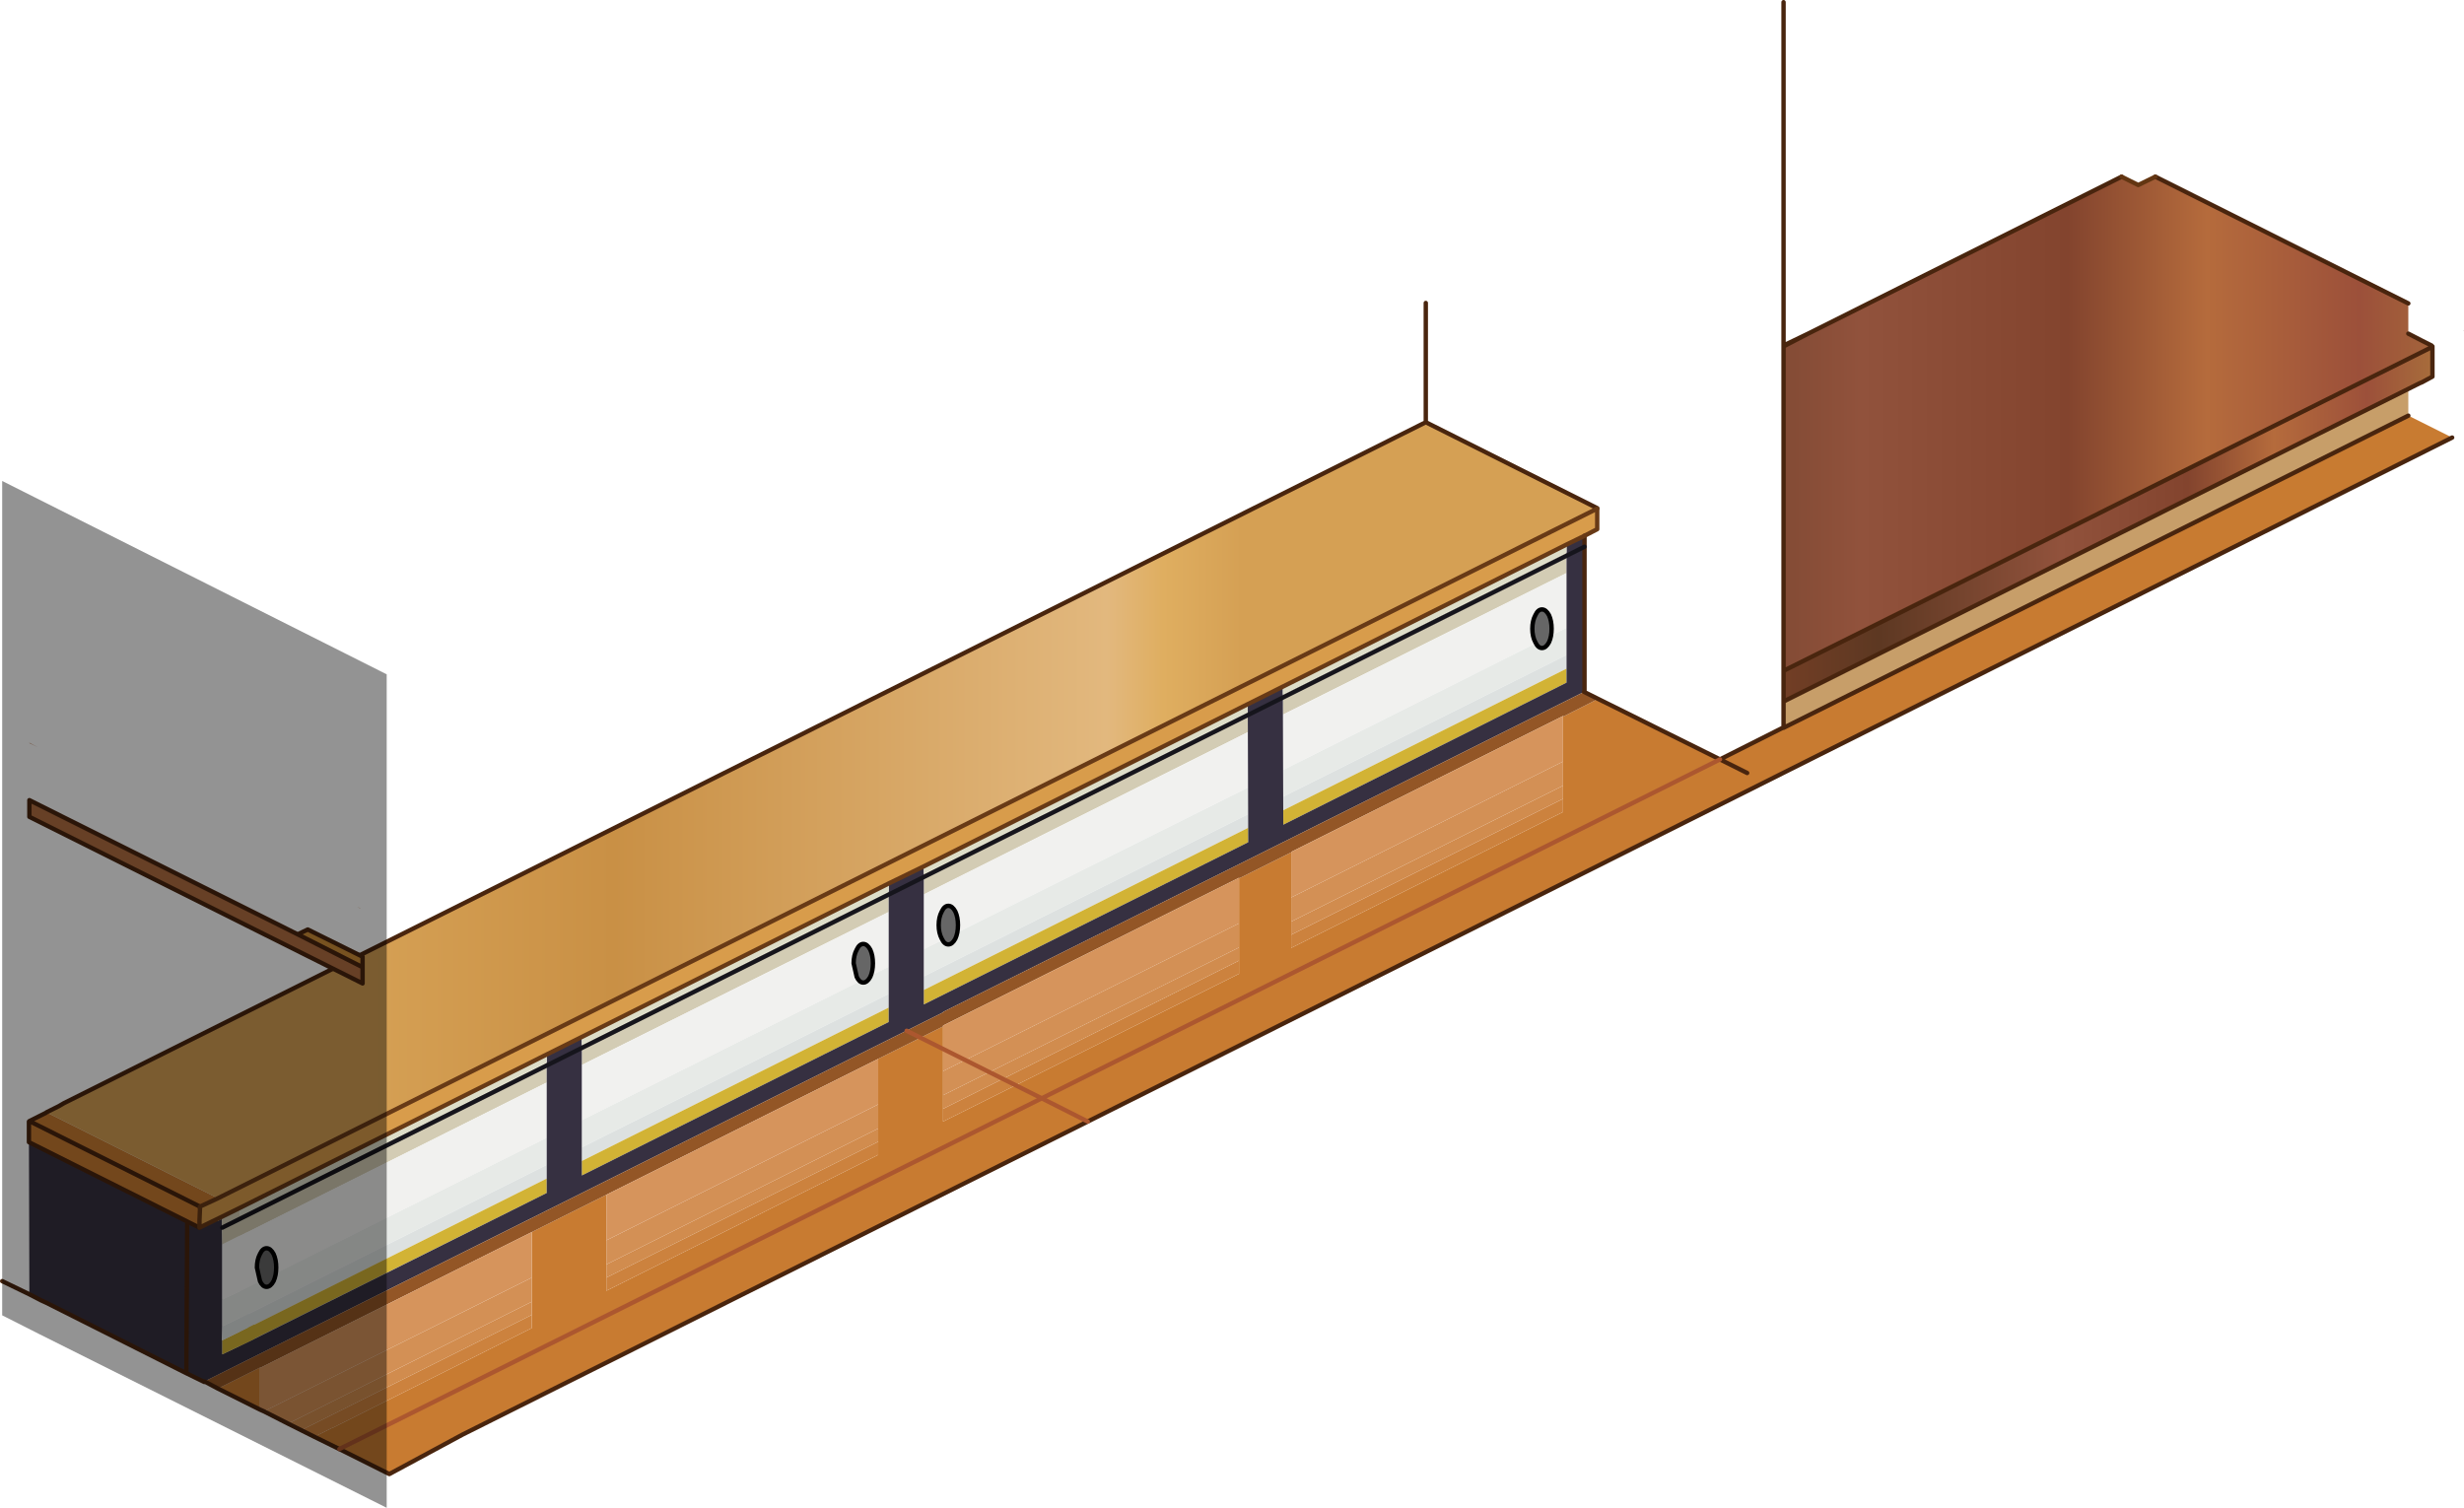 <?xml version="1.0" encoding="utf-8"?>
<svg version="1.1" id="Layer_1"
xmlns="http://www.w3.org/2000/svg"
xmlns:xlink="http://www.w3.org/1999/xlink"
xmlns:author="http://www.sothink.com"
width="281px" height="172px"
xml:space="preserve">
<g id="385" transform="matrix(1, 0, 0, 1, 283.35, 71.35)">
<path style="fill:#D3CCB4;fill-opacity:1" d="M-137.05,10.15L-137.05 7.85L-104.7 -8.35L-104.7 -6L-137.05 10.15M-178,30.65L-178 28.3L-141.05 9.85L-141.05 12.15L-178 30.65M-217,50.1L-217 47.8L-182 30.3L-182 32.65L-217 50.1M-256,69.6L-256 67.3L-221 49.8L-221 52.1L-256 69.6" />
<path style="fill:#F1F1EF;fill-opacity:1" d="M-137,16.45L-137.05 10.15L-104.7 -6L-104.7 0.25L-137 16.45M-178,36.9L-178 30.65L-141.05 12.15L-141 18.45L-178 36.9M-217,56.4L-217 50.1L-182 32.65L-182 38.9L-217 56.4M-256,75.9L-256 69.6L-221 52.1L-221 58.4L-256 75.9" />
<path style="fill:#E7EAE7;fill-opacity:1" d="M-137,19.5L-137 16.45L-104.7 0.25L-104.7 3.35L-137 19.5M-178,40L-178 36.9L-141 18.45L-141 21.5L-178 40M-217,59.5L-217 56.4L-182 38.9L-182 42L-217 59.5M-256,79L-256 75.9L-221 58.4L-221 61.5L-256 79" />
<path style="fill:#DDE1E0;fill-opacity:1" d="M-137,21.05L-137 19.5L-104.7 3.35L-104.7 4.9L-137 21.05M-141,21.5L-141 23.05L-178 41.55L-178 40L-141 21.5M-182,42L-182 43.55L-217 61.05L-217 59.5L-182 42M-256,80.55L-256 79L-221 61.5L-221 63.05L-256 80.55" />
<path style="fill:#D2B335;fill-opacity:1" d="M-104.7,4.9L-104.7 6.5L-137 22.7L-137 21.05L-104.7 4.9M-141,23.05L-141 24.7L-178 43.2L-178 41.55L-141 23.05M-182,43.55L-182 45.2L-217 62.7L-217 61.05L-182 43.55M-221,63.05L-221 64.7L-256 82.15L-256 80.55L-221 63.05" />
<path style="fill:#C79E69;fill-opacity:1" d="M-79.95,11.65L-79.95 11.6L-79.95 8.65L-8.7 -27L-8.7 -23.95L-79.95 11.65" />
<path style="fill:#C87B31;fill-opacity:1" d="M-278.1,55.55L-278.1 55.5L-278.05 55.5L-258.5 65.3L-260.55 66.25L-260.55 66.7L-260.55 66.65L-260.6 67.8L-260.6 68.65L-262 67.95L-280.05 58.9L-280.05 56.55L-280 56.5L-278.1 55.55M-79.95,11.6L-79.95 11.65L-8.7 -23.95L-3.7 -21.45L-159.3 56.55L-230.6 92.25L-238.95 96.75L-244.65 93.9L-247.5 92.5L-245.5 91.5L-245.45 91.5L-222.7 80.1L-222.7 78.6L-222.7 77.1L-222.7 74.35L-222.7 69.15L-214.2 64.9L-214.2 70.1L-214.2 72.85L-214.2 74.35L-214.2 75.85L-183.2 60.35L-183.2 58.85L-183.2 57.35L-183.2 54.6L-183.2 49.4L-175.8 45.7L-175.8 50.8L-175.8 53.55L-175.8 55.1L-175.8 56.55L-142.05 39.7L-142.05 38.2L-142.05 36.7L-142.05 33.95L-142.05 28.75L-142 28.8L-136.1 25.85L-136.1 31L-136.1 33.75L-136.1 35.25L-136.1 36.75L-105.1 21.25L-105.1 19.75L-105.1 18.25L-105.1 15.5L-105.1 10.3L-105.05 10.35L-101.1 8.35L-87.2 15.25L-79.95 11.6M-253.7,89.4L-258.5 87L-253.7 84.6L-253.7 84.65L-253.7 89.4" />
<linearGradient
id="LinearGradID_1503" gradientUnits="userSpaceOnUse" gradientTransform="matrix(0.073, 0, 0, 0.037, -62.4, -23.65)" spreadMethod ="pad" x1="-819.2" y1="0" x2="819.2" y2="0" >
<stop  offset="0" style="stop-color:#723E25;stop-opacity:1" />
<stop  offset="0.145" style="stop-color:#5D3822;stop-opacity:1" />
<stop  offset="0.427" style="stop-color:#91523C;stop-opacity:1" />
<stop  offset="0.624" style="stop-color:#83442E;stop-opacity:1" />
<stop  offset="0.757" style="stop-color:#B56B3C;stop-opacity:1" />
<stop  offset="0.902" style="stop-color:#9C503A;stop-opacity:1" />
<stop  offset="1" style="stop-color:#A76C3B;stop-opacity:1" />
</linearGradient>
<path style="fill:url(#LinearGradID_1503) " d="M-8.7,-36.75L-8.7 -33.3L-7.15 -32.5L-7.15 -32.35L-5.95 -31.9L-5.95 -31.85L-5.95 -31.8L-79.95 5.15L-79.95 -31.85L-77.15 -33.3L-41.4 -51.2L-39.5 -50.25Q-38.5 -50.75 -37.55 -51.2L-8.7 -36.75" />
<linearGradient
id="LinearGradID_1504" gradientUnits="userSpaceOnUse" gradientTransform="matrix(0.073, 0, 0, 0.037, -62.4, -23.65)" spreadMethod ="pad" x1="-819.2" y1="0" x2="819.2" y2="0" >
<stop  offset="0" style="stop-color:#723E25;stop-opacity:1" />
<stop  offset="0.145" style="stop-color:#5D3822;stop-opacity:1" />
<stop  offset="0.427" style="stop-color:#42291A;stop-opacity:1" />
<stop  offset="0.624" style="stop-color:#6B3C24;stop-opacity:1" />
<stop  offset="0.757" style="stop-color:#553120;stop-opacity:1" />
<stop  offset="0.902" style="stop-color:#593220;stop-opacity:1" />
<stop  offset="1" style="stop-color:#542E1D;stop-opacity:1" />
</linearGradient>
<path style="fill:url(#LinearGradID_1504) " d="M-2.45,-33.65L-2.4 -33.65L-2.45 -33.6L-2.45 -33.65" />
<linearGradient
id="LinearGradID_1505" gradientUnits="userSpaceOnUse" gradientTransform="matrix(0.001, 0, 0, 0.001, -6.55, -31.85)" spreadMethod ="pad" x1="-819.2" y1="0" x2="819.2" y2="0" >
<stop  offset="0" style="stop-color:#723E25;stop-opacity:1" />
<stop  offset="0.145" style="stop-color:#5D3822;stop-opacity:1" />
<stop  offset="0.427" style="stop-color:#91523C;stop-opacity:1" />
<stop  offset="0.624" style="stop-color:#83442E;stop-opacity:1" />
<stop  offset="0.757" style="stop-color:#B56B3C;stop-opacity:1" />
<stop  offset="0.902" style="stop-color:#9C503A;stop-opacity:1" />
<stop  offset="1" style="stop-color:#A76C3B;stop-opacity:1" />
</linearGradient>
<path style="fill:url(#LinearGradID_1505) " d="M-6.05,-31.95L-5.95 -31.9L-7.15 -32.35L-6.05 -31.95" />
<linearGradient
id="LinearGradID_1506" gradientUnits="userSpaceOnUse" gradientTransform="matrix(0.045, 0, 0, 0.025, -43, -11.65)" spreadMethod ="pad" x1="-819.2" y1="0" x2="819.2" y2="0" >
<stop  offset="0" style="stop-color:#723E25;stop-opacity:1" />
<stop  offset="0.145" style="stop-color:#5D3822;stop-opacity:1" />
<stop  offset="0.427" style="stop-color:#91523C;stop-opacity:1" />
<stop  offset="0.624" style="stop-color:#83442E;stop-opacity:1" />
<stop  offset="0.757" style="stop-color:#B56B3C;stop-opacity:1" />
<stop  offset="0.902" style="stop-color:#9C503A;stop-opacity:1" />
<stop  offset="1" style="stop-color:#A76C3B;stop-opacity:1" />
</linearGradient>
<path style="fill:url(#LinearGradID_1506) " d="M-79.95,8.65L-79.95 5.15L-5.95 -31.8L-5.95 -28.4L-7.15 -27.75L-7.4 -27.65L-8.7 -27L-79.95 8.65" />
<path style="fill:#363041;fill-opacity:1" d="M-102.65,7.5L-102.7 7.55L-142.05 27.2L-175.8 44.05L-175.8 44.1L-219 65.7L-260.05 86.2L-260.05 86.25L-262.1 85.25L-278.1 77.2L-278.65 76.95L-280 76.25L-280.05 58.9L-262 67.95L-260.6 68.65L-258.75 67.75L-258.55 67.9L-258.05 67.65L-258 70.55L-258 76.85L-258 79.9L-258.05 81.5L-258 81.5L-258 83.1L-256 82.15L-254.35 81.35L-221 64.7L-221 49.8L-221 48.9L-217 46.9L-217 47.8L-217 62.7L-182 45.2L-182 30.3L-182 29.4L-178 27.45L-178 28.3L-178 43.2L-141 24.7L-141.05 9.85L-141.05 8.95L-137.05 6.95L-137.05 7.85L-137 22.7L-104.7 6.5L-104.7 -8.35L-104.7 -9.25L-102.65 -10.25L-102.65 7.5M-260.55,66.7L-260.6 67.8L-260.55 66.65L-260.55 66.7" />
<path style="fill:#DDDDC8;fill-opacity:1" d="M-137.05,7.85L-137.05 6.95L-104.7 -9.25L-104.7 -8.35L-137.05 7.85M-256,66.4L-221 48.9L-221 49.8L-255.3 67L-256 67.3L-256 66.4M-217,46.9L-182 29.4L-182 30.3L-217 47.8L-217 46.9M-178,27.45L-141.05 8.95L-141.05 9.85L-178 28.3L-178 27.45" />
<path style="fill:#D89C4B;fill-opacity:1" d="M-141.05,8.95L-178 27.45L-182 29.4L-217 46.9L-221 48.9L-256 66.4L-258.75 67.75L-260.6 68.65L-260.6 67.8L-260.55 66.7L-260.55 66.25L-258.5 65.3L-257.5 64.8L-256.5 64.3L-101.2 -13.35L-101.2 -11L-102.65 -10.25L-104.7 -9.25L-137.05 6.95L-141.05 8.95" />
<linearGradient
id="LinearGradID_1507" gradientUnits="userSpaceOnUse" gradientTransform="matrix(-0.063, 0, 0, -0.053, -189.7, 20.55)" spreadMethod ="pad" x1="-819.2" y1="0" x2="819.2" y2="0" >
<stop  offset="0.035" style="stop-color:#D5A054;stop-opacity:1" />
<stop  offset="0.122" style="stop-color:#DFAE60;stop-opacity:1" />
<stop  offset="0.184" style="stop-color:#E2B87E;stop-opacity:1" />
<stop  offset="0.729" style="stop-color:#C99045;stop-opacity:1" />
<stop  offset="1" style="stop-color:#D5A054;stop-opacity:1" />
</linearGradient>
<path style="fill:url(#LinearGradID_1507) " d="M-256.5,64.25L-257.5 64.8L-258.5 65.3L-278.05 55.5L-276.65 54.8L-276.05 54.45L-120.75 -23.2L-101.2 -13.4L-101.2 -13.35L-256.5 64.3L-256.5 64.25" />
<path style="fill:#935626;fill-opacity:1" d="M-253.7,84.65L-253.7 84.6L-258.5 87L-260 86.2L-260.05 86.2L-219 65.7L-175.8 44.1L-175.8 44.05L-142.05 27.2L-102.7 7.55L-101.1 8.35L-105.05 10.35L-105.1 10.3L-136.1 25.8L-136.1 25.85L-142 28.8L-142.05 28.75L-175.8 45.6L-175.8 45.7L-183.2 49.4L-214.2 64.9L-222.7 69.15L-253.7 84.65" />
<path style="fill:#CC823E;fill-opacity:1" d="M-222.7,78.6L-222.7 80.1L-245.45 91.5L-245.5 91.5L-247.5 92.5L-249 91.75L-247 90.75L-222.7 78.6M-105.1,19.75L-105.1 21.25L-136.1 36.75L-136.1 35.25L-105.1 19.75M-142.05,38.2L-142.05 39.7L-175.8 56.55L-175.8 55.1L-142.05 38.2M-183.2,58.85L-183.2 60.35L-214.2 75.85L-214.2 74.35L-183.2 58.85" />
<path style="fill:#D18C4E;fill-opacity:1" d="M-222.7,77.1L-222.7 78.6L-247 90.75L-249 91.75L-250.5 91L-222.7 77.1M-136.1,35.25L-136.1 33.75L-105.1 18.25L-105.1 19.75L-136.1 35.25M-142.05,36.7L-142.05 38.2L-175.8 55.1L-175.8 53.55L-142.05 36.7M-214.2,74.35L-214.2 72.85L-183.2 57.35L-183.2 58.85L-214.2 74.35" />
<path style="fill:#D39055;fill-opacity:1" d="M-222.7,74.35L-222.7 77.1L-250.5 91L-253.25 89.6L-222.7 74.35M-105.1,15.5L-105.1 18.25L-136.1 33.75L-136.1 31L-105.1 15.5M-142.05,33.95L-142.05 36.7L-175.8 53.55L-175.8 50.8L-142.05 33.95M-214.2,72.85L-214.2 70.1L-183.2 54.6L-183.2 57.35L-214.2 72.85" />
<path style="fill:#D6945C;fill-opacity:1" d="M-253.25,89.6L-253.7 89.4L-253.7 84.65L-222.7 69.15L-222.7 74.35L-253.25 89.6M-136.1,31L-136.1 25.85L-136.1 25.8L-105.1 10.3L-105.1 15.5L-136.1 31M-175.8,50.8L-175.8 45.7L-175.8 45.6L-142.05 28.75L-142.05 33.95L-175.8 50.8M-214.2,70.1L-214.2 64.9L-183.2 49.4L-183.2 54.6L-214.2 70.1" />
<radialGradient
id="RadialGradID_1508" gradientUnits="userSpaceOnUse" gradientTransform="matrix(0.079, 0, 0, 0.079, -211.75, 16.9)" spreadMethod ="pad" cx="0" cy="0" r="819.2" fx="0" fy="0" >
<stop  offset="0"  style="stop-color:#C87B31;stop-opacity:1" />
<stop  offset="1"  style="stop-color:#9D5322;stop-opacity:1" />
</radialGradient>
<path style="fill:url(#RadialGradID_1508) " d="M-242.3,32.25L-242.6 32.05L-242.25 32.25L-242.3 32.25" />
<path style="fill:#666666;fill-opacity:1" d="M-106.7,-1.2Q-106.4 -0.55 -106.4 0.35Q-106.4 1.25 -106.7 1.9Q-107.05 2.55 -107.5 2.55Q-107.95 2.55 -108.25 1.9Q-108.6 1.25 -108.6 0.35Q-108.6 -0.55 -108.25 -1.2Q-107.95 -1.85 -107.5 -1.85Q-107.05 -1.85 -106.7 -1.2M-184.1,36.95Q-183.8 37.6 -183.8 38.5Q-183.8 39.4 -184.1 40.05Q-184.45 40.7 -184.9 40.7Q-185.35 40.7 -185.65 40.05L-186 38.5Q-186 37.6 -185.65 36.95Q-185.35 36.3 -184.9 36.3Q-184.45 36.3 -184.1 36.95M-175.2,31.95Q-174.75 31.95 -174.4 32.6Q-174.1 33.25 -174.1 34.15Q-174.1 35.05 -174.4 35.7Q-174.75 36.35 -175.2 36.35Q-175.65 36.35 -175.95 35.7Q-176.3 35.05 -176.3 34.15Q-176.3 33.25 -175.95 32.6Q-175.65 31.95 -175.2 31.95M-253.7,71.65Q-253.4 71 -252.95 71Q-252.5 71 -252.15 71.65Q-251.85 72.3 -251.85 73.2Q-251.85 74.1 -252.15 74.75Q-252.5 75.4 -252.95 75.4Q-253.4 75.4 -253.7 74.75L-254.05 73.2Q-254.05 72.3 -253.7 71.65" />
<path style="fill:#B36F42;fill-opacity:1" d="M-280,13.4L-280 13.35L-279.05 13.85L-280 13.4" />
<path style="fill:#D2B335;fill-opacity:1" d="M-258,83.1L-258 81.5L-255.15 80.1L-255.05 80.05L-254.35 79.7L-254.35 81.35L-258 83.1" />
<path style="fill:#DDE1E0;fill-opacity:1" d="M-258,79.9L-255.15 78.55L-255.05 78.5L-255.05 80.05L-255.15 80.1L-258 81.5L-258 79.9" />
<path style="fill:#E7EAE7;fill-opacity:1" d="M-258,79.9L-258 76.85L-255.15 75.5L-255.15 78.55L-258 79.9" />
<path style="fill:#F1F1EF;fill-opacity:1" d="M-258,76.85L-258 70.55L-255.3 69.2L-255.25 69.2L-255.15 75.5L-258 76.85" />
<path style="fill:#D3CCB4;fill-opacity:1" d="M-258,70.55L-258.05 67.65L-258.55 67.9L-258.75 67.75L-256 66.4L-256 67.3L-255.3 67L-255.3 69.2L-258 70.55" />
<path style="fill:none;stroke-width:0.5;stroke-linecap:round;stroke-linejoin:round;stroke-miterlimit:3;stroke:#49250E;stroke-opacity:1" d="M-101.2,-13.35L-101.2 -13.4L-120.75 -23.2L-276.05 54.45L-276.65 54.8L-278.05 55.5L-276.65 54.8L-276.05 54.45M-120.75,-23.2L-120.75 -36.8M-41.4,-51.2L-77.15 -33.3L-79.95 -31.85L-79.95 5.15L-5.95 -31.8L-5.95 -31.85M-6.05,-31.95L-7.15 -32.5L-8.7 -33.3M-8.7,-36.75L-37.55 -51.2M-77.15,-33.3L-79.95 -31.95L-79.95 -31.85M-79.95,5.15L-79.95 8.65L-8.7 -27L-7.4 -27.65L-7.15 -27.75L-5.95 -28.4L-5.95 -31.8M-3.7,-21.45L-159.3 56.55L-230.6 92.25L-238.95 96.75L-244.65 93.9L-247.5 92.5L-249 91.75L-250.5 91L-253.25 89.6L-253.7 89.4L-258.5 87L-260 86.2L-260.05 86.2L-260.05 86.25L-262.1 85.25L-278.1 77.2L-278.65 76.95L-280 76.25L-283.1 74.75M-79.95,-31.95L-79.95 -71.1M-79.95,8.65L-79.95 11.6L-79.95 11.65L-8.7 -23.95M-79.95,11.6L-87.2 15.25L-84.1 16.8M-87.2,15.25L-101.1 8.35M-102.7,7.55L-101.1 8.35M-262.1,85.25L-262 67.95L-280.05 58.9M-260.55,66.25L-280 56.5L-280.05 56.55L-280.05 58.9M-262,67.95L-260.6 68.65M-280,56.5L-278.1 55.55M-278.1,77.2L-278.65 76.95M-102.65,-10.25L-102.65 7.5" />
<path style="fill:none;stroke-width:0.5;stroke-linecap:round;stroke-linejoin:round;stroke-miterlimit:3;stroke:#633612;stroke-opacity:1" d="M-37.55,-51.2Q-38.5 -50.75 -39.5 -50.25L-41.4 -51.2" />
<path style="fill:none;stroke-width:0.5;stroke-linecap:round;stroke-linejoin:round;stroke-miterlimit:3;stroke:#AC572F;stroke-opacity:1" d="M-87.2,15.25L-164.55 53.9L-159.3 56.55M-244.65,93.9L-164.55 53.9" />
<path style="fill:none;stroke-width:0.5;stroke-linecap:round;stroke-linejoin:round;stroke-miterlimit:3;stroke:#000000;stroke-opacity:1" d="M-106.7,-1.2Q-106.4 -0.55 -106.4 0.35Q-106.4 1.25 -106.7 1.9Q-107.05 2.55 -107.5 2.55Q-107.95 2.55 -108.25 1.9Q-108.6 1.25 -108.6 0.35Q-108.6 -0.55 -108.25 -1.2Q-107.95 -1.85 -107.5 -1.85Q-107.05 -1.85 -106.7 -1.2M-184.1,36.95Q-183.8 37.6 -183.8 38.5Q-183.8 39.4 -184.1 40.05Q-184.45 40.7 -184.9 40.7Q-185.35 40.7 -185.65 40.05L-186 38.5Q-186 37.6 -185.65 36.95Q-185.35 36.3 -184.9 36.3Q-184.45 36.3 -184.1 36.95M-175.2,31.95Q-174.75 31.95 -174.4 32.6Q-174.1 33.25 -174.1 34.15Q-174.1 35.05 -174.4 35.7Q-174.75 36.35 -175.2 36.35Q-175.65 36.35 -175.95 35.7Q-176.3 35.05 -176.3 34.15Q-176.3 33.25 -175.95 32.6Q-175.65 31.95 -175.2 31.95M-253.7,71.65Q-253.4 71 -252.95 71Q-252.5 71 -252.15 71.65Q-251.85 72.3 -251.85 73.2Q-251.85 74.1 -252.15 74.75Q-252.5 75.4 -252.95 75.4Q-253.4 75.4 -253.7 74.75L-254.05 73.2Q-254.05 72.3 -253.7 71.65" />
<path style="fill:none;stroke-width:0.5;stroke-linecap:round;stroke-linejoin:round;stroke-miterlimit:3;stroke:#683A16;stroke-opacity:1" d="M-104.7,-9.25L-137.05 6.95M-104.7,-9.25L-102.65 -10.25L-101.2 -11L-101.2 -13.35L-256.5 64.3L-257.5 64.8L-258.5 65.3L-260.55 66.25M-260.6,67.8L-260.6 68.65L-258.75 67.75L-256 66.4L-221 48.9L-217 46.9L-182 29.4L-178 27.45L-141.05 8.95L-137.05 6.95M-260.6,67.8L-260.55 66.65L-260.55 66.25" />
<path style="fill:#B36F42;fill-opacity:1" d="M-242,38.95L-242 40.8L-280 21.8L-280 19.9L-249.4 35.2L-242 38.95" />
<path style="fill:#CF8E38;fill-opacity:1" d="M-249.4,35.2L-248.25 34.65L-242 37.75L-242 38.95L-249.4 35.2" />
<path style="fill:none;stroke-width:0.5;stroke-linecap:round;stroke-linejoin:round;stroke-miterlimit:3;stroke:#AC572F;stroke-opacity:1" d="M-164.55,53.9L-179.95 46.2" />
<path style="fill:none;stroke-width:0.5;stroke-linecap:round;stroke-linejoin:round;stroke-miterlimit:3;stroke:#49250E;stroke-opacity:1" d="M-249.4,35.2L-248.25 34.65L-242 37.75L-242 38.95L-242 40.8L-280 21.8L-280 19.9L-249.4 35.2L-242 38.95" />
<path style="fill:none;stroke-width:0.5;stroke-linecap:round;stroke-linejoin:round;stroke-miterlimit:3;stroke:#16151C;stroke-opacity:1" d="M-258,68.65L-102.65 -9" />
<path style="fill:#000000;fill-opacity:0.424" d="M-283.1,78.65L-283.1 -16.5L-239.25 5.55L-239.25 100.6L-241.15 99.65L-278.85 80.8L-283.1 78.65" />
</g>
</svg>
